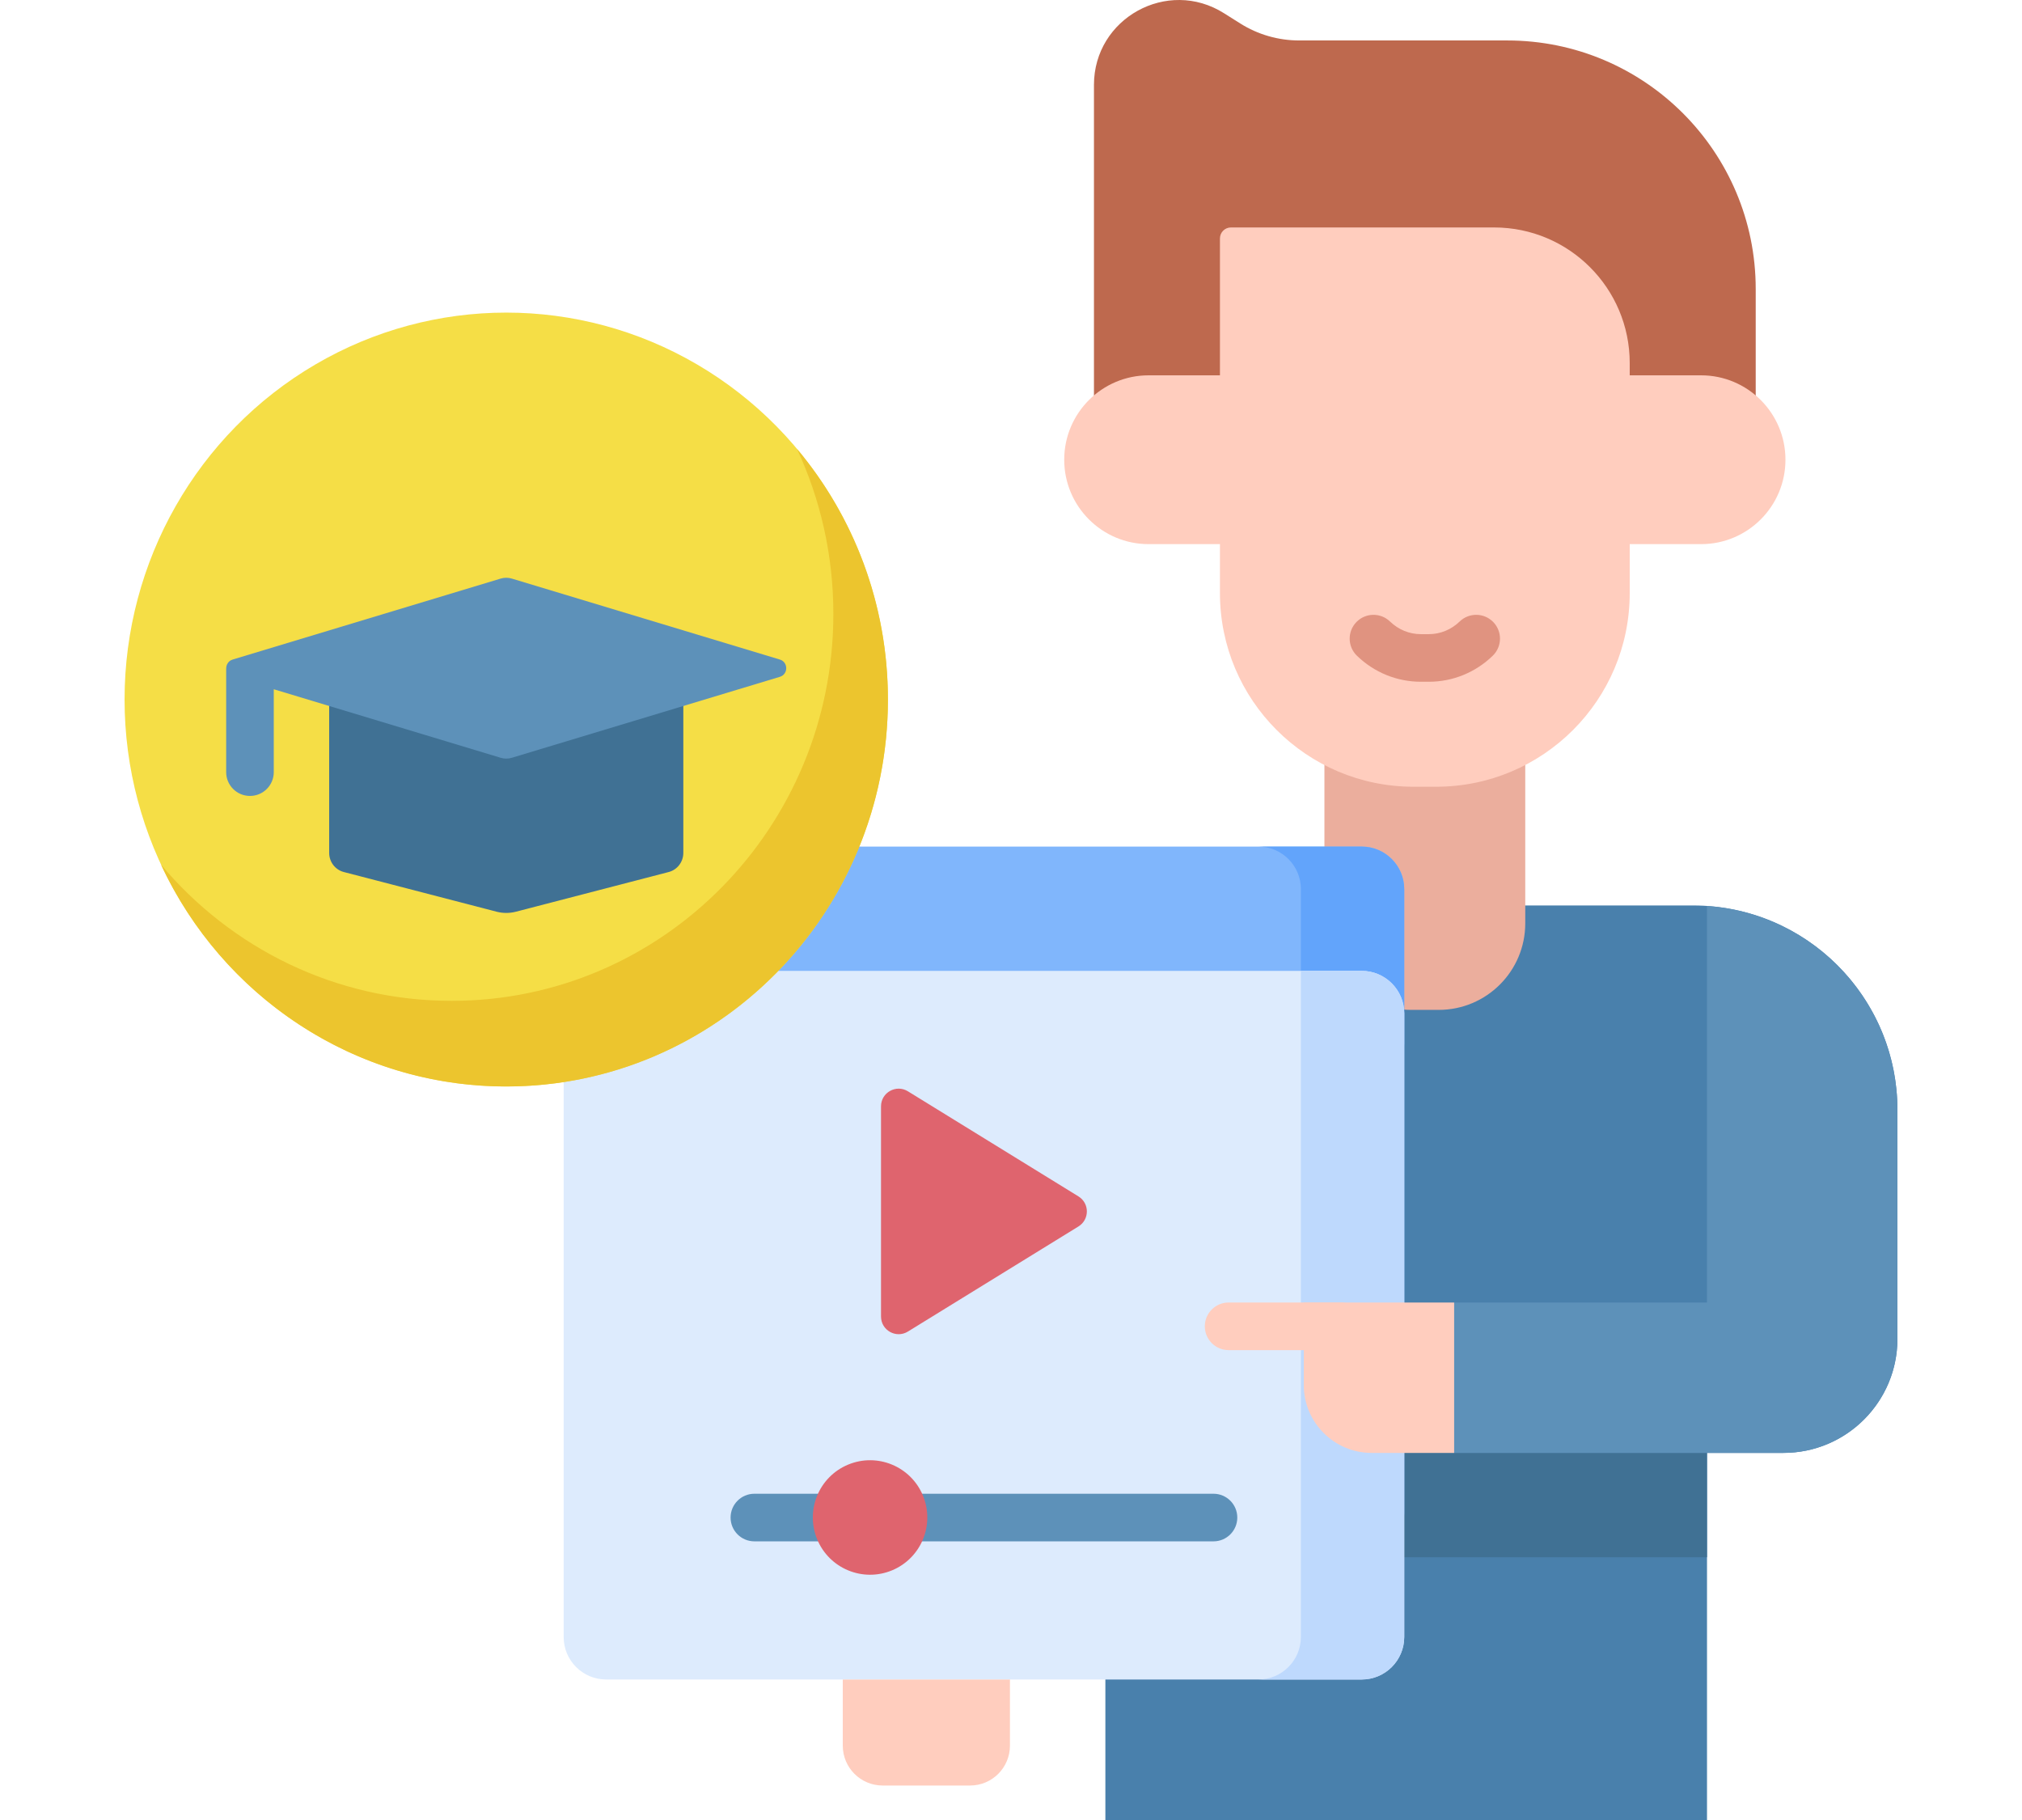 <svg id="Capa_1" enable-background="new 0 0 512 512" height="180" viewBox="0 0 512 512" width="200" xmlns="http://www.w3.org/2000/svg"><g><path d="m447.855 254.722h-135.494c-16.463 0-29.809 13.346-29.809 29.809v227.469h169.269v-103.272h21.496c17.717 0 32.08-14.363 32.08-32.08v-64.384c0-31.78-25.762-57.542-57.542-57.542z" fill="#4980ac"/><path d="m333.008 408.728h118.813v29.355h-118.813z" fill="#407194"/><path d="m451.821 254.873v111.549h-71.137v42.306h92.634c2.215 0 4.377-.224 6.465-.652 6.926-1.416 13.466-5.178 18.289-11.023 1.634-1.98 3.036-4.16 4.162-6.498 2.027-4.208 3.163-8.925 3.163-13.908v-64.384c0-30.444-23.648-55.351-53.576-57.39z" fill="#5d91b9"/><path d="m279.34 23.894v105.436h186.185v-48.029c0-38.615-31.304-69.919-69.919-69.919h-58.542c-5.863 0-11.606-1.658-16.567-4.783l-4.585-2.889c-15.886-10.008-36.572 1.409-36.572 20.184z" fill="#be694e"/><path d="m344.181 172.706v87.045c0 13.447 10.901 24.348 24.348 24.348h7.808c13.447 0 24.348-10.901 24.348-24.348v-87.045z" fill="#ebae9d"/><path d="m270.973 129.33c0 13.113 10.63 23.744 23.744 23.744h155.431c13.113 0 23.744-10.63 23.744-23.744s-10.63-23.744-23.744-23.744h-155.431c-13.113 0-23.744 10.63-23.744 23.744z" fill="#ffcdbe"/><path d="m314.787 67.077v99.771c0 30.087 24.39 54.477 54.477 54.477h6.336c30.087 0 54.477-24.39 54.477-54.477v-64.702c0-21.075-17.084-38.159-38.159-38.159h-74.041c-1.706-.001-3.09 1.383-3.09 3.09z" fill="#ffcdbe"/><path d="m373.558 191.79h-2.251c-6.718 0-13.104-2.599-17.98-7.318-2.658-2.572-2.727-6.811-.155-9.468 2.572-2.658 6.812-2.727 9.468-.155 2.365 2.289 5.443 3.549 8.667 3.549h2.251c3.224 0 6.302-1.261 8.666-3.549 2.658-2.572 6.897-2.503 9.468.154 2.572 2.657 2.503 6.896-.154 9.468-4.876 4.72-11.261 7.319-17.98 7.319z" fill="#e09380"/><path d="m354.663 305.512h-212.553c-6.613 0-11.973-5.361-11.973-11.973v-43.407c0-6.613 5.361-11.973 11.973-11.973h212.554c6.613 0 11.973 5.361 11.973 11.973v43.407c-.001 6.612-5.361 11.973-11.974 11.973z" fill="#80b6fc"/><path d="m354.663 238.158h-29.072c6.613 0 11.973 5.361 11.973 11.973v175.407c0 6.613-5.36 11.973-11.973 11.973h29.072c6.613 0 11.973-5.36 11.973-11.973v-175.407c0-6.612-5.36-11.973-11.973-11.973z" fill="#62a4fb"/><path d="m354.662 472.475h-212.552c-6.613 0-11.973-5.36-11.973-11.972v-175.407c0-6.613 5.361-11.973 11.973-11.973h212.553c6.613 0 11.976 5.36 11.976 11.972v175.408c-.001 6.612-5.364 11.972-11.977 11.972z" fill="#ddebfd"/><path d="m366.638 285.095v175.408c0 6.614-5.362 11.973-11.976 11.973h-29.074c6.614 0 11.971-5.361 11.971-11.974v-187.379h17.103c6.614 0 11.976 5.358 11.976 11.972z" fill="#bed9fd"/><path d="m219.43 311.23v59.134c0 3.884 4.26 6.264 7.567 4.226l47.985-29.567c3.146-1.939 3.146-6.513 0-8.452l-47.985-29.567c-3.306-2.038-7.567.341-7.567 4.226z" fill="#df646e"/><path d="m312.971 433.611h-129.169c-3.698 0-6.696-2.998-6.696-6.696s2.998-6.696 6.696-6.696h129.169c3.698 0 6.696 2.998 6.696 6.696s-2.998 6.696-6.696 6.696z" fill="#5d91b9"/><ellipse cx="216.189" cy="426.914" fill="#df646e" rx="16.099" ry="16.099" transform="matrix(.924 -.383 .383 .924 -146.916 115.229)"/><g fill="#ffcdbe"><path d="m380.683 408.728h-23.208c-10.547 0-19.098-8.55-19.098-19.098v-23.208h42.306z"/><path d="m348.68 379.814h-31.455c-3.698 0-6.696-2.998-6.696-6.696s2.998-6.696 6.696-6.696h31.455c3.698 0 6.696 2.998 6.696 6.696s-2.998 6.696-6.696 6.696z"/><path d="m244.486 502.3h-24.601c-6.194 0-11.215-5.021-11.215-11.215v-18.609h47.031v18.609c0 6.194-5.021 11.215-11.215 11.215z"/></g><ellipse cx="113.989" cy="196.792" fill="#f5de46" rx="107.386" ry="108.851"/><path d="m195.775 126.261c6.567 14.088 10.246 29.83 10.246 46.445 0 60.117-48.078 108.851-107.386 108.851-32.761 0-62.089-14.875-81.787-38.319 17.194 36.884 54.224 62.406 97.14 62.406 59.308 0 107.386-48.734 107.386-108.851.001-26.91-9.637-51.534-25.599-70.532z" fill="#ecc52e"/><path d="m64.17 187.971v51.968c0 2.536 1.695 4.75 4.119 5.379l42.981 11.162c1.784.463 3.654.463 5.438 0l42.981-11.162c2.424-.629 4.119-2.843 4.119-5.379v-51.968z" fill="#407194"/><path d="m190.972 185.544-75.419-22.778c-1.021-.308-2.108-.308-3.129 0l-75.419 22.778c-.721.218-1.221.685-1.505 1.248-.008.013-.038.076-.046.094-.171.326-.267.781-.267 1.426v28.905c0 3.698 2.998 6.696 6.696 6.696s6.696-2.998 6.696-6.696v-23.319l63.845 19.282c1.021.308 2.108.308 3.129 0l75.419-22.778c2.383-.719 2.383-4.139 0-4.858z" fill="#5d91b9"/></g></svg>